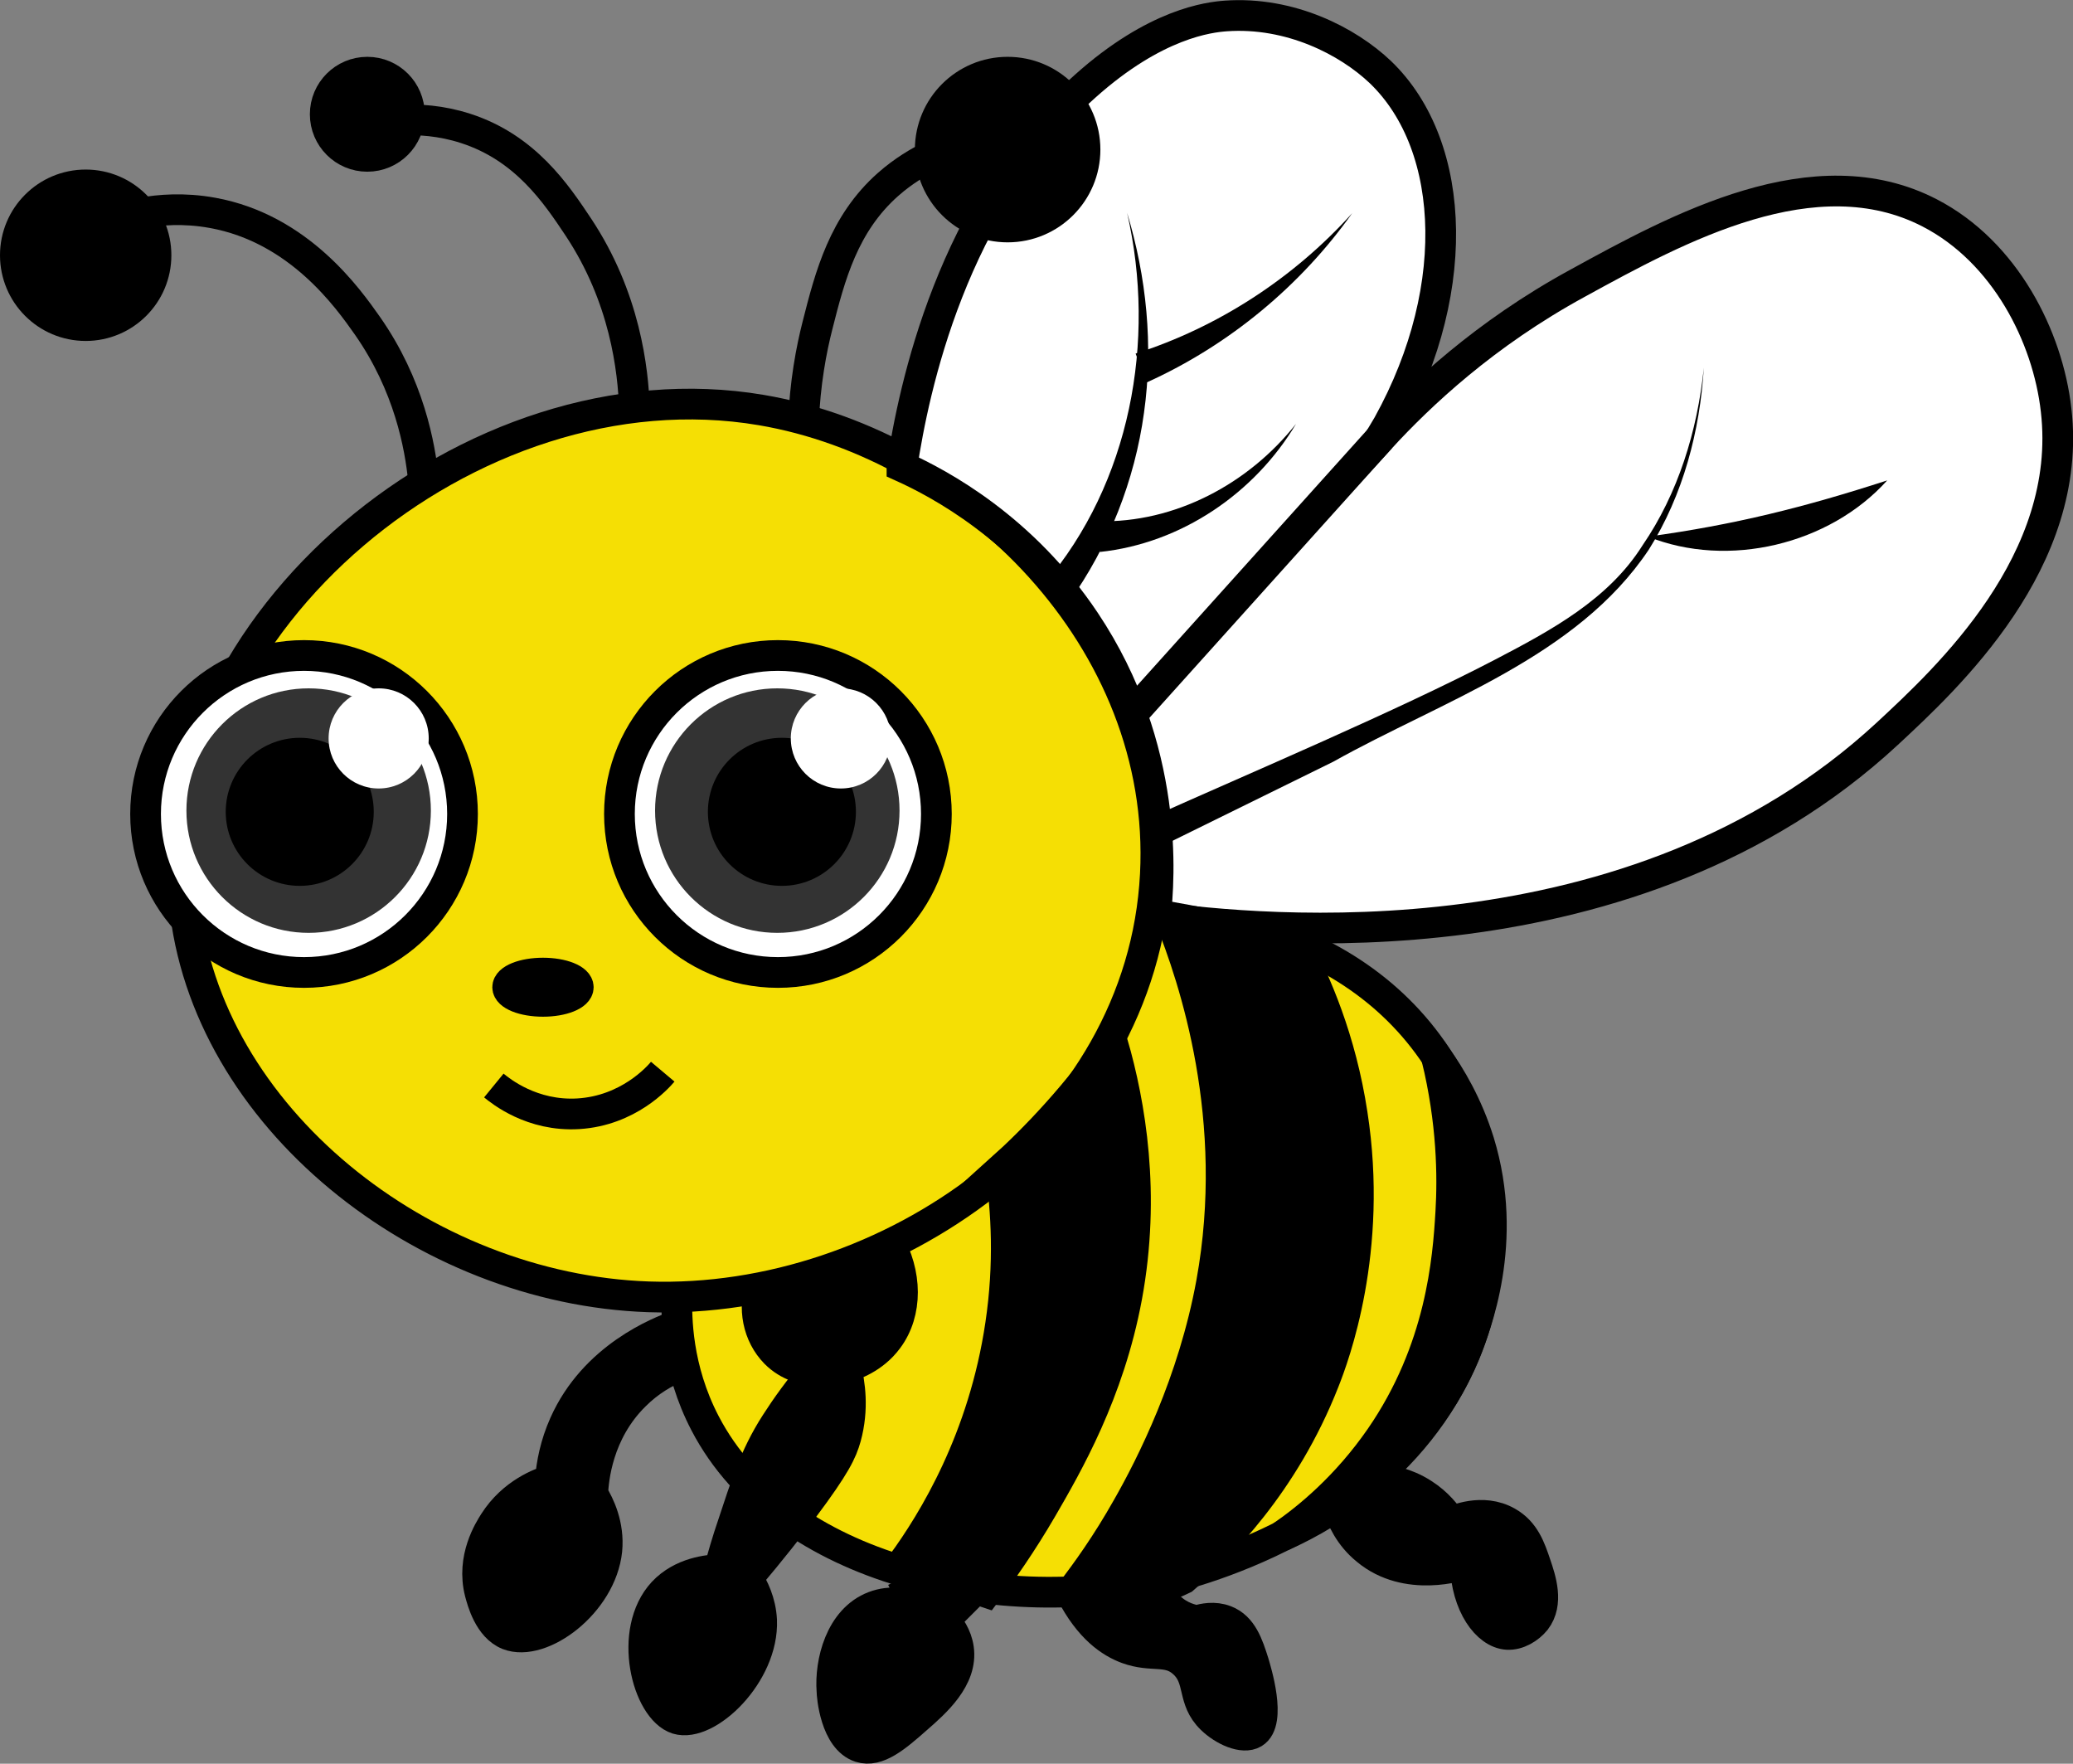 <?xml version="1.0" encoding="UTF-8"?>
<svg id="Layer_2" data-name="Layer 2" xmlns="http://www.w3.org/2000/svg" viewBox="0 0 67.5 57.42">
  <rect x="0" y="0" width="67.5" height="57.42" fill="#808080" stroke="none"/>
  <defs>
    <style>
      .cls-1 {
        fill: none;
      }

      .cls-1, .cls-2, .cls-3, .cls-4 {
        stroke: #000;
        stroke-miterlimit: 10;
      }

      .cls-5, .cls-2 {
        fill: #fff;
      }

      .cls-6 {
        fill: #333;
      }

      .cls-4 {
        fill: #f5df04;
      }
    </style>
  </defs>
  <g id="Layer_1-2" data-name="Layer 1">
    <g>
      <path class="cls-4" d="M22.04,42.22c-.01.64-.02,2.32.92,4.12,2.51,4.82,9.71,6.37,15.12,5.04,1.05-.26,8.47-2.21,10.08-8.71.12-.47,1.06-4.55-1.37-8.25-3.04-4.61-9.09-5.22-12.83-4.58-6.31,1.07-11.81,6.66-11.91,12.37Z"/>
      <path class="cls-4" d="M37.62,28.47c-.43,8.3-8.75,14.01-16.5,13.75-7.34-.25-14.45-5.87-15.12-12.83-.87-9.01,9.31-17.65,18.79-16.04,6.73,1.14,13.23,7.46,12.83,15.12Z"/>
      <path class="cls-2" d="M29.37,15.18c.38-2.51,1.61-8.49,5.96-12.37,2.3-2.06,4.05-2.25,4.58-2.29,2.1-.15,3.98.82,5.04,1.83,2.52,2.42,2.71,7.37,0,11.91,1.29-1.4,3.39-3.39,6.42-5.04,3.28-1.8,7.72-4.22,11.46-2.29,2.46,1.27,3.85,4.03,4.12,6.42.57,4.92-3.55,8.73-5.5,10.54-8.27,7.66-20.43,6.42-23.83,5.96.14-1.22.47-5.49-2.29-9.62-2.03-3.04-4.72-4.48-5.96-5.04Z"/>
      <path class="cls-1" d="M13.79,15.64c-.11-1.12-.47-3.1-1.83-5.04-.62-.88-2.22-3.16-5.04-3.67-.93-.17-1.74-.1-2.29,0"/>
      <path class="cls-1" d="M20.66,13.35c-.04-1.32-.31-3.67-1.83-5.96-.72-1.08-1.72-2.58-3.67-3.21-1.58-.51-2.99-.2-3.67,0"/>
      <path class="cls-1" d="M26.16,13.8c.05-1.34.26-2.43.46-3.21.41-1.62.85-3.3,2.29-4.58.52-.46,1.02-.74,1.37-.92"/>
      <circle class="cls-3" cx="2.79" cy="8.31" r="2.29"/>
      <circle class="cls-3" cx="32.81" cy="4.87" r="2.52"/>
      <circle class="cls-3" cx="11.96" cy="3.72" r="1.37"/>
      <ellipse class="cls-1" cx="17.68" cy="32.14" rx="1.15" ry=".46"/>
      <path class="cls-1" d="M16.08,35.34c.22.18,1.24,1.01,2.75.92,1.63-.1,2.59-1.18,2.75-1.37"/>
      <path class="cls-3" d="M32.58,38.09c.19,1.3.3,3.04,0,5.04-.55,3.71-2.18,6.38-3.21,7.79.46.15.92.31,1.37.46s.92.31,1.37.46c.49-.65,1.15-1.58,1.83-2.75.81-1.4,2.17-3.74,2.75-6.87.62-3.35.11-6.27-.46-8.25-.51.72-1.11,1.49-1.83,2.29-.63.7-1.25,1.31-1.83,1.83Z"/>
      <path class="cls-3" d="M34.87,51.84c.51-.66,1.17-1.58,1.83-2.75.8-1.4,2.16-4.1,2.75-7.33.97-5.33-.56-9.9-1.37-11.91.73.13,1.5.28,2.29.46.64.14,1.25.3,1.83.46.64,1.19,1.46,3.07,1.83,5.5.69,4.45-.59,7.88-.92,8.71-1.31,3.33-3.41,5.41-4.58,6.42-.35.17-.82.35-1.37.46-.96.19-1.77.1-2.29,0Z"/>
      <path class="cls-3" d="M46.78,34.43c.51,2.1.53,3.86.46,5.04-.09,1.53-.31,4.46-2.29,7.33-1.1,1.59-2.35,2.62-3.21,3.21.84-.37,4.33-2.01,5.96-5.96.34-.84,1.45-3.63.46-6.87-.38-1.22-.94-2.15-1.37-2.75Z"/>
      <path class="cls-3" d="M27.54,44.51c.13.52.26,1.35,0,2.29-.13.46-.33.9-1.37,2.29-.44.59-1.06,1.38-1.83,2.29.19.29.43.77.46,1.37.07,1.75-1.77,3.51-2.75,3.21-.98-.31-1.63-2.86-.46-4.12.61-.65,1.48-.73,1.83-.74.1-.38.25-.91.47-1.55.36-1.07.66-2.11,1.37-3.21.32-.5.77-1.14,1.37-1.83h.92Z"/>
      <path class="cls-3" d="M28.91,40.38c.63,1.08.64,2.35,0,3.21-.47.64-1.15.86-1.37.92-.21.06-1.44.39-2.29-.46-.57-.58-.75-1.47-.46-2.29"/>
      <path class="cls-3" d="M22.04,44.51c-.39.17-.89.44-1.37.92-1.22,1.2-1.35,2.74-1.37,3.21.21.34.54,1.01.46,1.83-.18,1.72-2.13,3.17-3.21,2.75-.63-.25-.85-1.11-.92-1.37-.29-1.13.31-2.05.46-2.29.61-.96,1.54-1.29,1.83-1.37.04-.52.16-1.16.46-1.83.97-2.18,3.1-3.01,3.67-3.21"/>
      <path class="cls-3" d="M29.37,51.38c.15.31.31.61.46.92-.28-.09-.82-.21-1.37,0-1.1.42-1.44,1.83-1.37,2.75,0,.15.11,1.57.92,1.83.57.18,1.16-.33,1.83-.92.61-.53,1.51-1.32,1.37-2.29-.06-.42-.29-.73-.46-.92l.92-.92"/>
      <path class="cls-3" d="M34.87,51.84c.6,1.17,1.29,1.63,1.83,1.83.82.3,1.32,0,1.83.46.59.52.26,1.19.92,1.83.38.37,1.02.67,1.37.46.6-.36.07-2.05,0-2.29-.18-.57-.37-1.16-.92-1.37-.36-.14-.72-.06-.92,0-.14-.02-.56-.1-.92-.46-.1-.1-.39-.41-.46-.92"/>
      <path class="cls-3" d="M43.58,49.09c.11.33.35.91.92,1.37,1.31,1.09,3.08.5,3.21.46.04,1.34.71,2.25,1.37,2.29.35.02.71-.2.92-.46.43-.56.17-1.33,0-1.83-.17-.5-.35-1.05-.92-1.37-.81-.46-1.72-.05-1.83,0-.14-.22-.43-.61-.92-.92-.56-.36-1.1-.44-1.37-.46"/>
      <path d="M37.41,26.64c3.35-1.5,8.08-3.5,11.28-5.17,1.82-.95,3.68-1.95,4.79-3.71,1.16-1.69,1.79-3.73,2-5.79-.13,2.06-.67,4.14-1.79,5.92-2.35,3.52-6.73,4.92-10.28,6.91,0,0-5.59,2.75-5.59,2.75l-.41-.91h0Z"/>
      <path d="M53.66,17.47c2.8-.38,5.11-.96,7.79-1.83-1.88,2.09-5.18,2.88-7.79,1.83h0Z"/>
      <path d="M34.01,19c2.79-3.27,3.65-7.89,2.69-12.07.63,2.08.86,4.31.55,6.51-.3,2.19-1.14,4.34-2.45,6.17l-.79-.61h0Z"/>
      <path d="M36.98,11.51c2.66-.85,5.13-2.44,7.05-4.57-1.67,2.35-3.99,4.29-6.69,5.51l-.36-.93h0Z"/>
      <path d="M35.76,16.97c2.49.06,4.89-1.21,6.44-3.17-1.34,2.25-3.73,3.89-6.39,4.17,0,0-.05-1-.05-1h0Z"/>
      <path class="cls-3" d="M44.95,14.26c-2.75,3.06-5.5,6.11-8.25,9.17"/>
      <circle class="cls-2" cx="9.9" cy="26.5" r="5.16"/>
      <circle class="cls-2" cx="25.33" cy="26.5" r="5.16"/>
      <circle class="cls-6" cx="10.05" cy="26.39" r="3.98"/>
      <circle class="cls-6" cx="25.31" cy="26.39" r="3.98"/>
      <circle cx="9.76" cy="26.43" r="2.41"/>
      <circle cx="25.46" cy="26.43" r="2.41"/>
      <circle class="cls-5" cx="12.33" cy="24.04" r="1.63"/>
      <circle class="cls-5" cx="27.38" cy="24.04" r="1.63"/>
    </g>
  </g>
</svg>